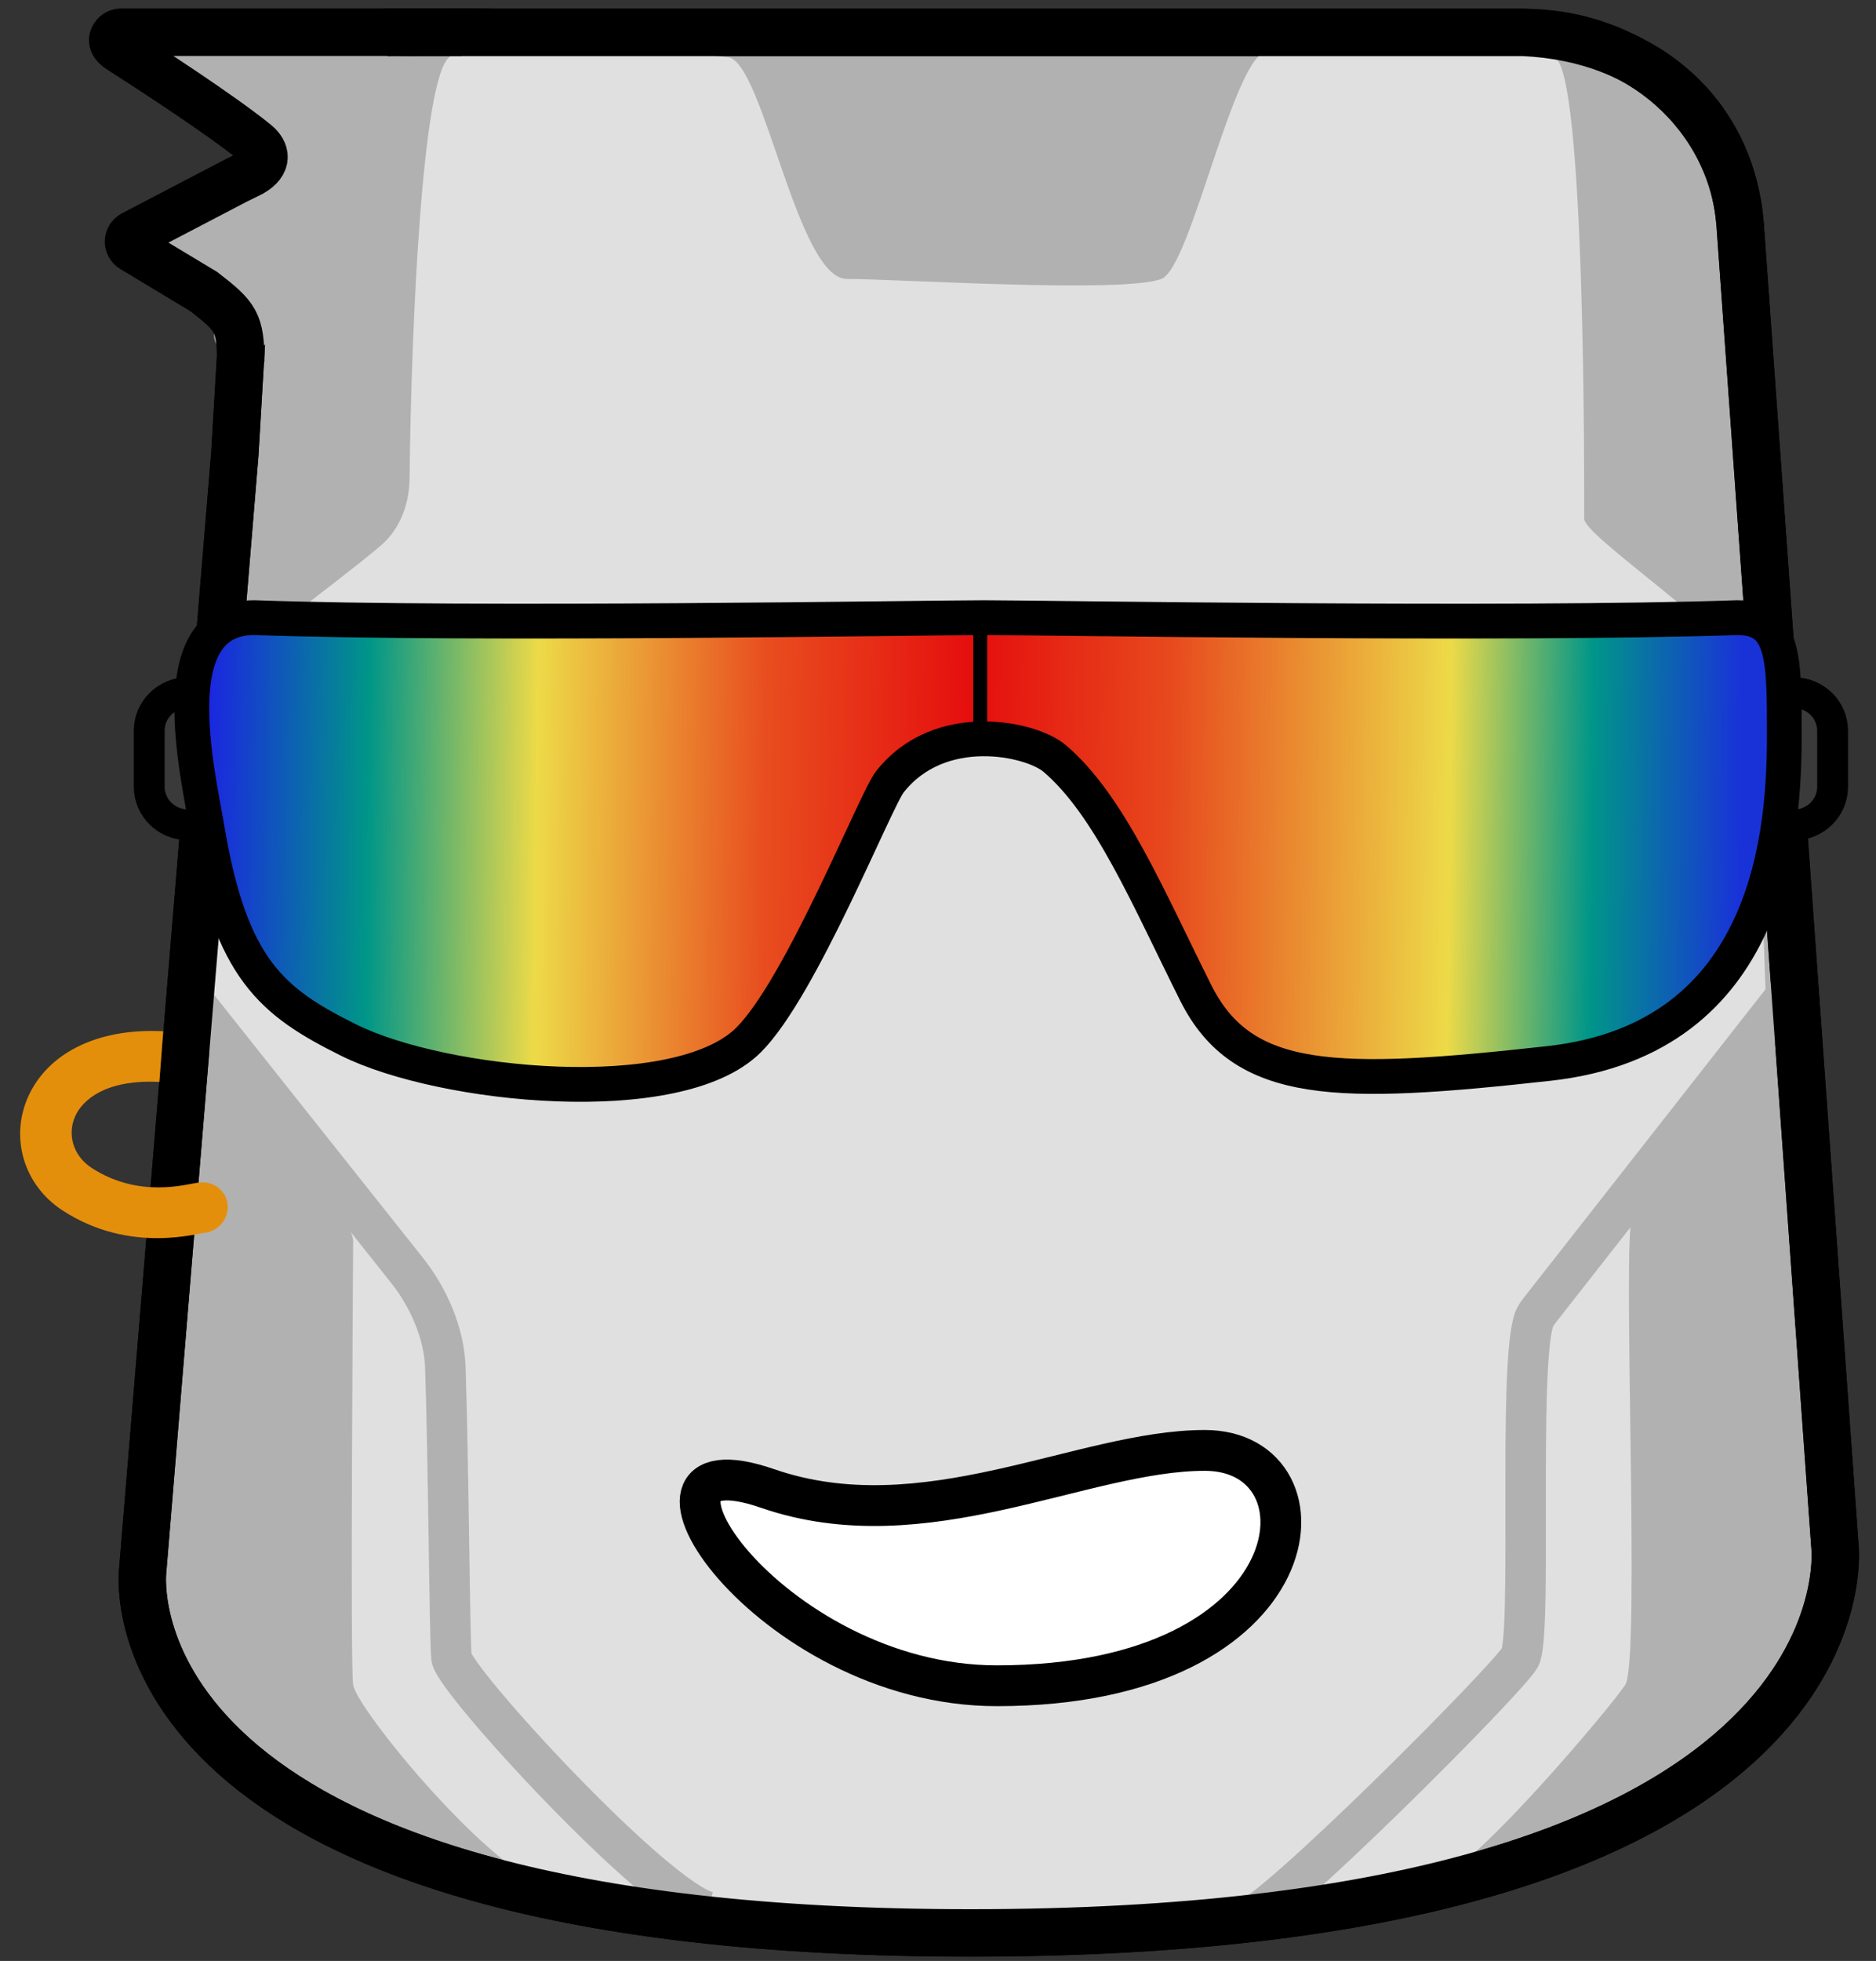 <svg width="67" height="70" viewBox="0 0 67 70" fill="none" xmlns="http://www.w3.org/2000/svg">
<rect x="0" y="0" width="67" height="70" fill="#333333" stroke="none"/>
<path d="M62.146 7.987L65.529 55.138C65.533 55.193 65.538 55.239 65.541 55.294C65.606 56.377 65.7 69 34.658 69C4.876 69 5.018 57.193 5.089 56.15C5.093 56.095 5.098 56.049 5.102 55.995L8.386 16.22L8.897 7.576C9.069 4.661 10.685 2.448 12.668 1.44C13.088 1.226 13.561 1.157 14.031 1.154C15.478 1.146 16.755 1.118 17.728 1.157H54.434C58.471 1.157 61.83 4.131 62.146 7.987Z" fill="#B1B1B1" stroke="black" stroke-width="1.687" stroke-miterlimit="10"/>
<path d="M16.041 2.046C15.084 2.813 14.688 11.565 14.628 17.063C14.618 17.989 14.297 18.883 13.591 19.482C11.829 20.978 8.832 23.026 8.709 23.642C8.458 24.899 7.575 34.993 7.576 35.747C7.576 36.19 12.612 43.335 12.612 44.3C12.612 45.265 12.501 59.297 12.612 60.141C12.722 60.985 17.608 66.963 19.766 67.433C22.778 68.089 40.475 69.696 51.519 66.93C52.697 66.635 57.494 60.985 58.046 60.141C58.598 59.297 57.92 44.151 58.297 43.396C58.807 42.374 63.066 36.841 63.066 35.877C63.066 34.912 62.69 25.693 62.313 24.058C62.001 22.703 56.578 19.155 56.578 18.518C56.578 17.77 56.641 2.276 55.494 2.046C54.239 1.795 46.505 1.822 45.291 1.822C44.077 1.822 42.548 9.552 41.479 9.957C40.098 10.48 32.011 9.957 30.245 9.957C28.478 9.957 27.27 2.255 26.017 2.046C24.511 1.795 16.668 1.543 16.041 2.046Z" fill="#E0E0E0"/>
<path d="M44.366 68.62C45.41 68.421 53.8 59.99 54.281 59.177C54.727 58.423 54.223 49.088 54.762 47.18C54.824 46.958 54.98 46.784 55.122 46.603L63.809 35.523M25.288 68.247C23.407 67.795 16.223 59.99 16.126 59.177C16.055 58.575 16.02 52.124 15.905 48.813C15.863 47.579 15.302 46.312 14.534 45.345L6.964 35.817" stroke="#B1B1B1" stroke-width="1.446"/>
<path d="M62.145 7.987L65.529 55.138C65.533 55.192 65.537 55.239 65.541 55.294C65.606 56.377 65.7 69 34.658 69C4.875 69 5.018 57.193 5.089 56.15C5.093 56.095 5.097 56.049 5.102 55.995L8.386 16.22L8.896 7.576C9.119 3.813 11.657 0.925 14.454 1.156C15.738 1.156 16.872 1.156 17.728 1.156H54.433C58.896 1.373 61.83 4.131 62.145 7.987Z" stroke="black" stroke-width="1.695" stroke-miterlimit="10"/>
<path d="M4.338 1H11.237C12.885 1 14.471 1.994 14.656 3.632C15.177 8.241 11.65 11.014 9.75 12.158C9.019 12.598 7.725 12.859 7.643 12.01C7.593 11.481 7.995 10.814 7.278 10.259L4.737 8.731C4.532 8.611 4.543 8.323 4.753 8.214L8.432 6.293L8.994 6.016C9.593 5.665 9.5 5.264 9.152 4.971C9.148 4.968 9.144 4.966 9.141 4.962C9.137 4.959 9.134 4.957 9.13 4.954C7.871 3.933 5.236 2.231 4.393 1.691C4.214 1.577 3.983 1.441 4.031 1.235C4.061 1.108 4.176 1 4.338 1Z" fill="#B1B1B1"/>
<path d="M16.494 1.149H13.455H10.416H4.338C4.176 1.149 4.061 1.257 4.031 1.384C3.983 1.59 4.214 1.726 4.393 1.84C5.236 2.38 7.871 4.083 9.13 5.104C9.134 5.106 9.137 5.109 9.141 5.112V5.112C9.144 5.115 9.148 5.118 9.152 5.121C9.5 5.414 9.593 5.815 8.994 6.165L8.432 6.442L4.753 8.363C4.543 8.473 4.532 8.76 4.737 8.88L7.278 10.409C8.432 11.302 8.595 11.513 8.595 12.919" stroke="black" stroke-width="1.695" stroke-miterlimit="10"/>
<path d="M7.763 25.777V29.443H6.71C5.942 29.443 5.329 28.829 5.329 28.086V26.082C5.329 25.339 5.942 24.724 6.71 24.724C7.291 24.724 7.763 25.196 7.763 25.777Z" fill="#3A3A3A" stroke="black" stroke-width="1.101"/>
<path d="M63.016 25.781C63.016 25.2 63.488 24.728 64.069 24.728C64.837 24.728 65.45 25.343 65.45 26.085V28.09C65.45 28.832 64.837 29.447 64.069 29.447C63.488 29.447 63.016 28.976 63.016 28.394V25.781Z" fill="#3A3A3A" stroke="black" stroke-width="1.101"/>
<path d="M35.142 22.048C33.124 22.048 16.928 22.327 9.082 22.048C5.719 22.048 7.062 27.572 7.399 29.586C8.241 34.612 9.733 35.774 12.444 37.124C15.807 38.8 24.214 39.637 26.735 37.124C28.615 35.251 31.262 28.571 31.779 27.911C33.559 25.644 36.825 26.36 37.664 27.073C39.636 28.748 41.027 32.099 42.708 35.449C44.39 38.8 47.752 38.8 55.318 37.962C63.302 37.078 63.725 29.586 63.725 26.236V26.235C63.725 23.473 63.725 22.048 62.044 22.048C53.917 22.327 37.16 22.048 35.142 22.048Z" fill="#D9D9D9"/>
<path d="M35.142 22.048C33.124 22.048 16.928 22.327 9.082 22.048C5.719 22.048 7.062 27.572 7.399 29.586C8.241 34.612 9.733 35.774 12.444 37.124C15.807 38.8 24.214 39.637 26.735 37.124C28.615 35.251 31.262 28.571 31.779 27.911C33.559 25.644 36.825 26.36 37.664 27.073C39.636 28.748 41.027 32.099 42.708 35.449C44.39 38.8 47.752 38.8 55.318 37.962C63.302 37.078 63.725 29.586 63.725 26.236V26.235C63.725 23.473 63.725 22.048 62.044 22.048C53.917 22.327 37.16 22.048 35.142 22.048Z" fill="url(#paint0_linear_1082_1485)"/>
<path d="M35.142 22.048C33.124 22.048 16.928 22.327 9.082 22.048C5.719 22.048 7.062 27.572 7.399 29.586C8.241 34.612 9.733 35.774 12.444 37.124C15.807 38.8 24.214 39.637 26.735 37.124C28.615 35.251 31.262 28.571 31.779 27.911C33.559 25.644 36.825 26.36 37.664 27.073C39.636 28.748 41.027 32.099 42.708 35.449C44.39 38.8 47.752 38.8 55.318 37.962C63.302 37.078 63.725 29.586 63.725 26.236V26.235C63.725 23.473 63.725 22.048 62.044 22.048C53.917 22.327 37.16 22.048 35.142 22.048Z" stroke="black" stroke-width="1.242"/>
<line x1="35.008" y1="22.048" x2="35.008" y2="26.336" stroke="black" stroke-width="0.497"/>
<path d="M7.203 44.017C7.71 44.011 8.127 43.601 8.133 43.101C8.139 42.601 7.732 42.2 7.225 42.207L7.203 44.017ZM7.225 42.207C7.087 42.208 6.923 42.242 6.875 42.251C6.781 42.269 6.682 42.288 6.562 42.308C6.325 42.347 6.025 42.385 5.68 42.386C4.995 42.39 4.137 42.252 3.275 41.692L2.237 43.211C3.462 44.008 4.693 44.202 5.645 44.197C6.119 44.195 6.524 44.144 6.823 44.094C6.97 44.07 7.097 44.045 7.179 44.029C7.307 44.005 7.27 44.017 7.203 44.017L7.225 42.207ZM3.275 41.692C2.589 41.246 2.404 40.471 2.686 39.845C2.949 39.261 3.776 38.526 5.692 38.621L5.829 36.812C3.401 36.692 1.683 37.646 1.008 39.144C0.352 40.6 0.837 42.301 2.237 43.211L3.275 41.692Z" fill="#E48F0B"/>
<path d="M43.03 51.775C38.656 51.775 33.023 55.073 27.413 53.134C21.468 51.079 27.413 60.176 35.6 60.176C46.972 60.176 47.73 51.775 43.03 51.775Z" fill="white" stroke="black" stroke-width="1.457"/>
<defs>
<linearGradient id="paint0_linear_1082_1485" x1="5.448" y1="28.8" x2="62.133" y2="29.429" gradientUnits="userSpaceOnUse">
<stop stop-color="#2400FF"/>
<stop offset="0.136" stop-color="#009688"/>
<stop offset="0.242" stop-color="#EDDA48"/>
<stop offset="0.386" stop-color="#E84D1F"/>
<stop offset="0.516" stop-color="#E50E0E"/>
<stop offset="0.64" stop-color="#E7491D"/>
<stop offset="0.817" stop-color="#EDDA48"/>
<stop offset="0.906" stop-color="#009688"/>
<stop offset="1" stop-color="#1932D8"/>
</linearGradient>
</defs>
</svg>
